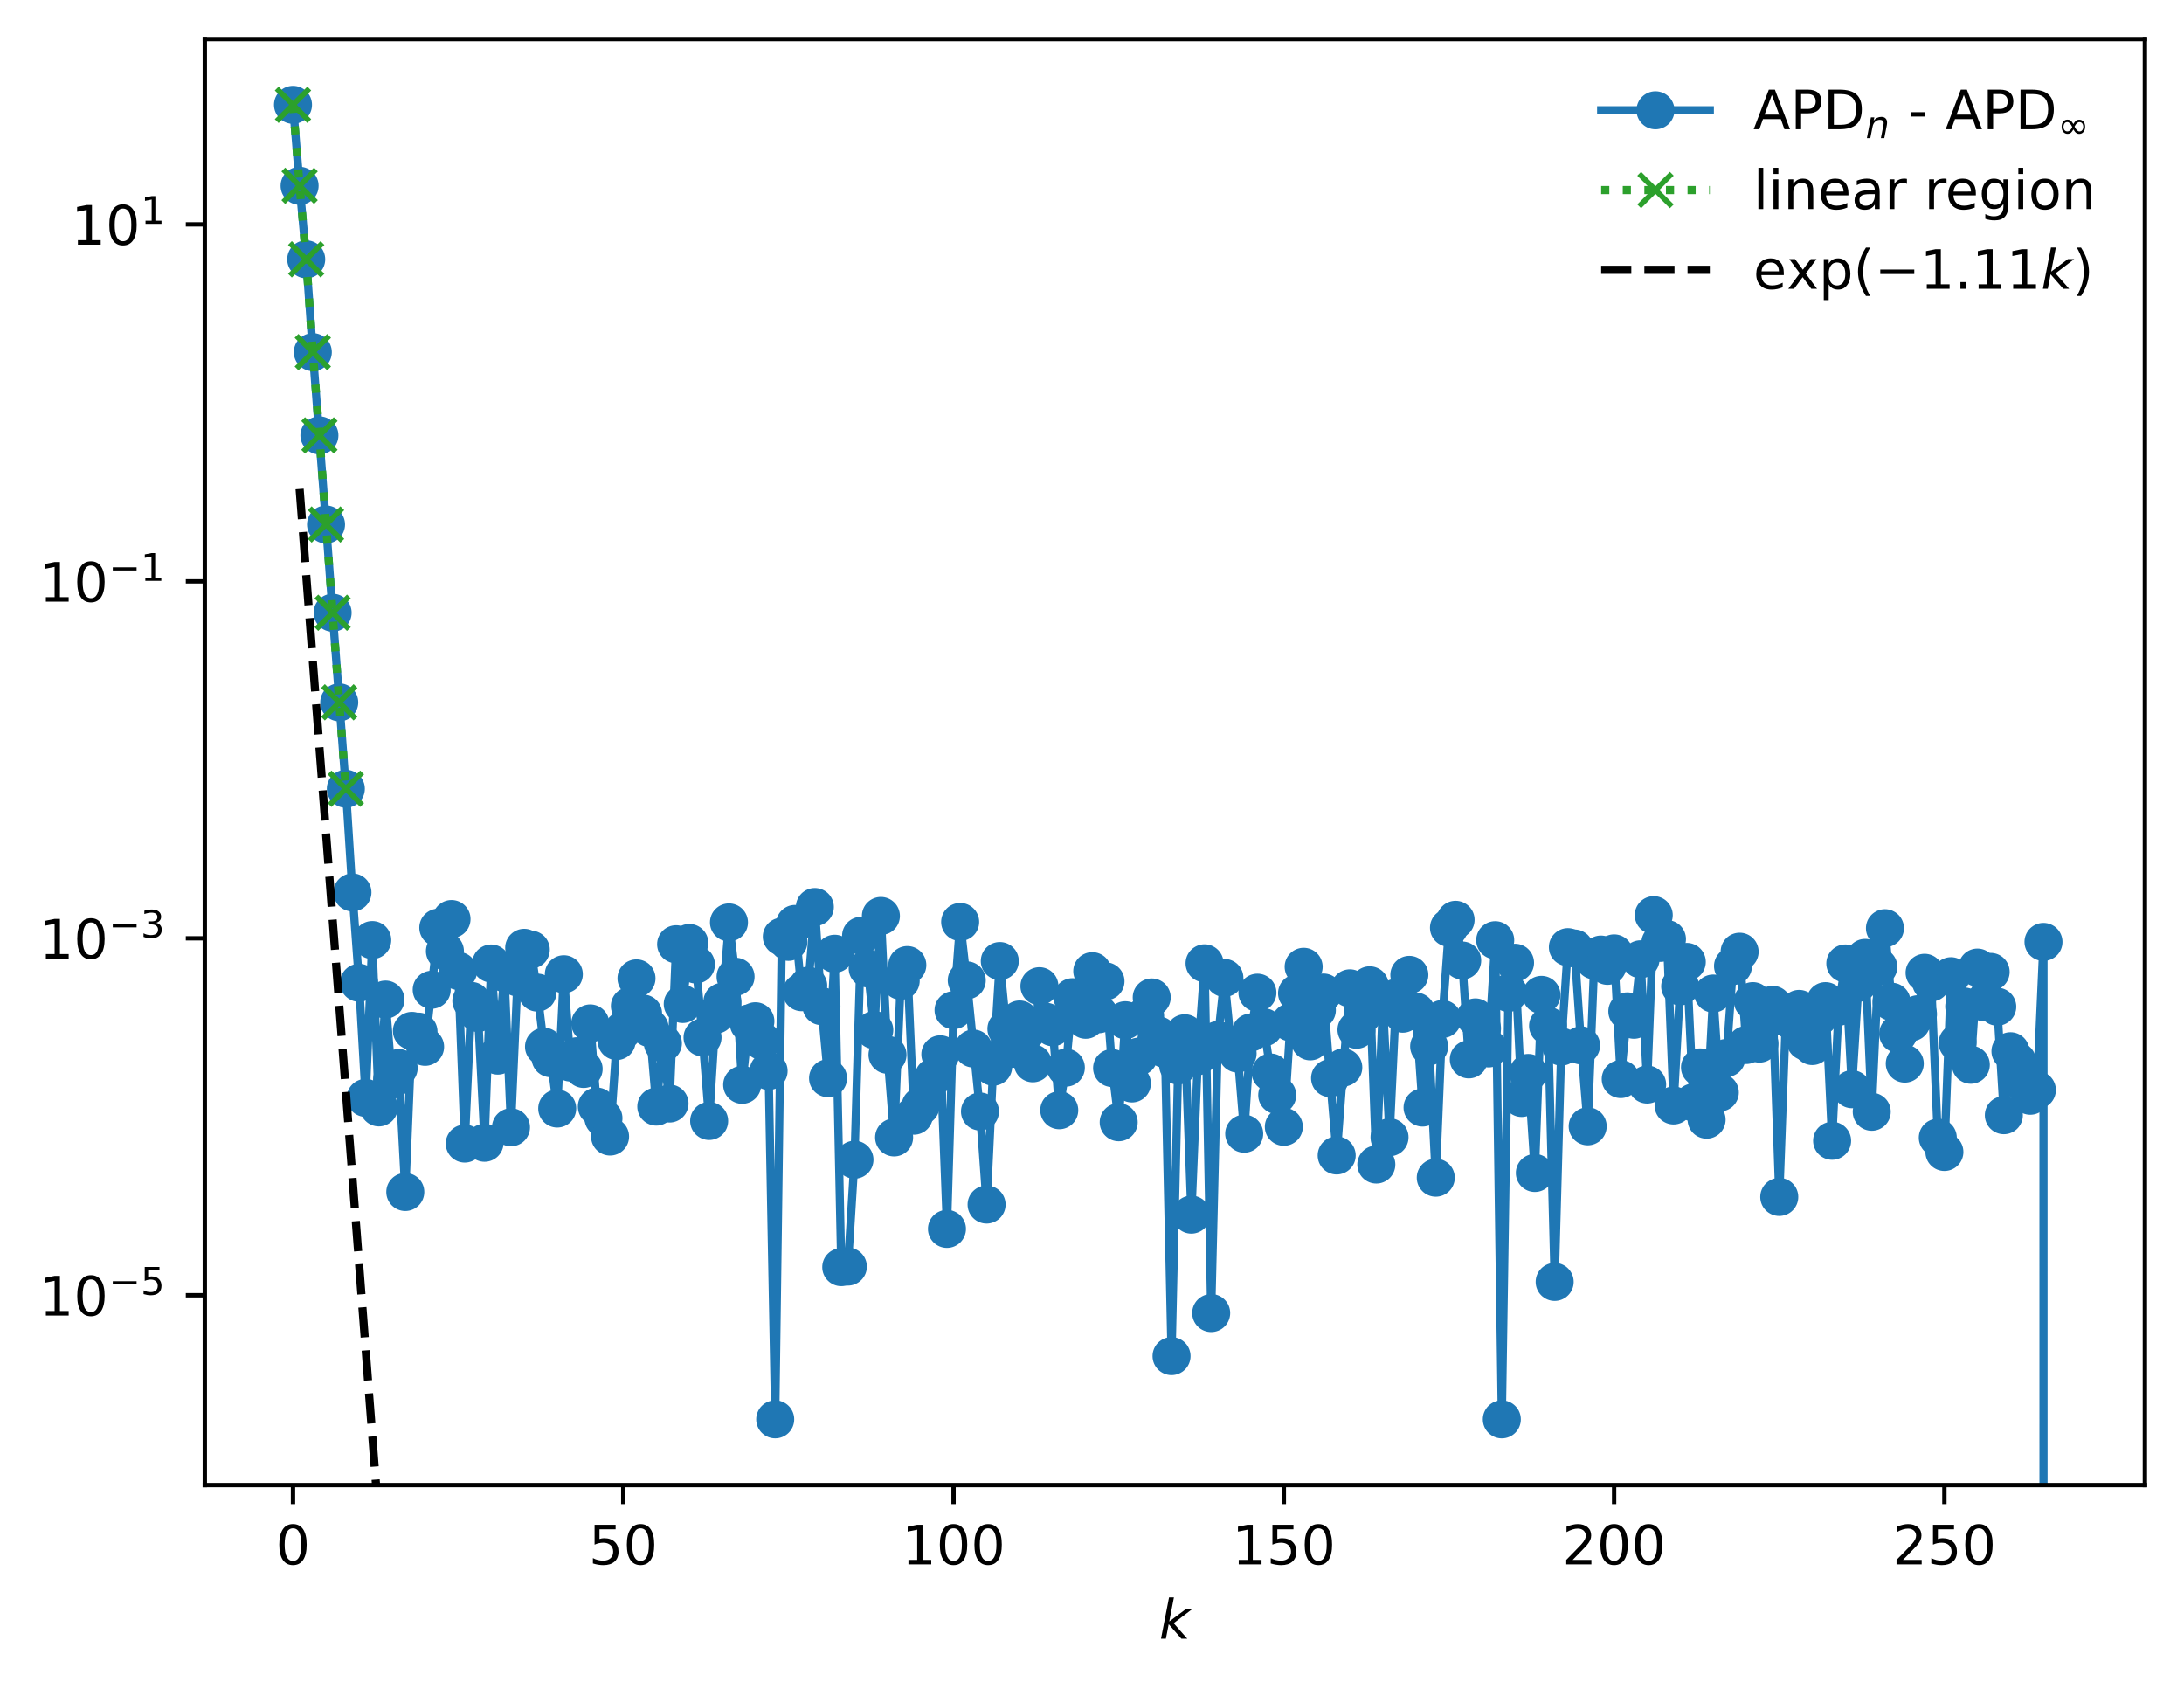 <?xml version="1.0" encoding="utf-8" standalone="no"?>
<!DOCTYPE svg PUBLIC "-//W3C//DTD SVG 1.1//EN"
  "http://www.w3.org/Graphics/SVG/1.1/DTD/svg11.dtd">
<!-- Created with matplotlib (https://matplotlib.org/) -->
<svg height="310.868pt" version="1.1" viewBox="0 0 402.02 310.868" width="402.02pt" xmlns="http://www.w3.org/2000/svg" xmlns:xlink="http://www.w3.org/1999/xlink">
 <defs>
  <style type="text/css">
*{stroke-linecap:butt;stroke-linejoin:round;}
  </style>
 </defs>
 <g id="figure_1">
  <g id="patch_1">
   <path d="M 0 310.868 
L 402.02 310.868 
L 402.02 0 
L 0 0 
z
" style="fill:#ffffff;"/>
  </g>
  <g id="axes_1">
   <g id="patch_2">
    <path d="M 37.7 273.312 
L 394.82 273.312 
L 394.82 7.2 
L 37.7 7.2 
z
" style="fill:#ffffff;"/>
   </g>
   <g id="matplotlib.axis_1">
    <g id="xtick_1">
     <g id="line2d_1">
      <defs>
       <path d="M 0 0 
L 0 3.5 
" id="m94c378a541" style="stroke:#000000;stroke-width:0.8;"/>
      </defs>
      <g>
       <use style="stroke:#000000;stroke-width:0.8;" x="53.933" xlink:href="#m94c378a541" y="273.312"/>
      </g>
     </g>
     <g id="text_1">
      <!-- 0 -->
      <defs>
       <path d="M 31.781 66.406 
Q 24.172 66.406 20.328 58.906 
Q 16.5 51.422 16.5 36.375 
Q 16.5 21.391 20.328 13.891 
Q 24.172 6.391 31.781 6.391 
Q 39.453 6.391 43.281 13.891 
Q 47.125 21.391 47.125 36.375 
Q 47.125 51.422 43.281 58.906 
Q 39.453 66.406 31.781 66.406 
z
M 31.781 74.219 
Q 44.047 74.219 50.516 64.516 
Q 56.984 54.828 56.984 36.375 
Q 56.984 17.969 50.516 8.266 
Q 44.047 -1.422 31.781 -1.422 
Q 19.531 -1.422 13.062 8.266 
Q 6.594 17.969 6.594 36.375 
Q 6.594 54.828 13.062 64.516 
Q 19.531 74.219 31.781 74.219 
z
" id="DejaVuSans-48"/>
      </defs>
      <g transform="translate(50.751 287.91)scale(0.1 -0.1)">
       <use xlink:href="#DejaVuSans-48"/>
      </g>
     </g>
    </g>
    <g id="xtick_2">
     <g id="line2d_2">
      <g>
       <use style="stroke:#000000;stroke-width:0.8;" x="114.729" xlink:href="#m94c378a541" y="273.312"/>
      </g>
     </g>
     <g id="text_2">
      <!-- 50 -->
      <defs>
       <path d="M 10.797 72.906 
L 49.516 72.906 
L 49.516 64.594 
L 19.828 64.594 
L 19.828 46.734 
Q 21.969 47.469 24.109 47.828 
Q 26.266 48.188 28.422 48.188 
Q 40.625 48.188 47.75 41.5 
Q 54.891 34.812 54.891 23.391 
Q 54.891 11.625 47.562 5.094 
Q 40.234 -1.422 26.906 -1.422 
Q 22.312 -1.422 17.547 -0.641 
Q 12.797 0.141 7.719 1.703 
L 7.719 11.625 
Q 12.109 9.234 16.797 8.062 
Q 21.484 6.891 26.703 6.891 
Q 35.156 6.891 40.078 11.328 
Q 45.016 15.766 45.016 23.391 
Q 45.016 31 40.078 35.438 
Q 35.156 39.891 26.703 39.891 
Q 22.75 39.891 18.812 39.016 
Q 14.891 38.141 10.797 36.281 
z
" id="DejaVuSans-53"/>
      </defs>
      <g transform="translate(108.367 287.91)scale(0.1 -0.1)">
       <use xlink:href="#DejaVuSans-53"/>
       <use x="63.623" xlink:href="#DejaVuSans-48"/>
      </g>
     </g>
    </g>
    <g id="xtick_3">
     <g id="line2d_3">
      <g>
       <use style="stroke:#000000;stroke-width:0.8;" x="175.526" xlink:href="#m94c378a541" y="273.312"/>
      </g>
     </g>
     <g id="text_3">
      <!-- 100 -->
      <defs>
       <path d="M 12.406 8.297 
L 28.516 8.297 
L 28.516 63.922 
L 10.984 60.406 
L 10.984 69.391 
L 28.422 72.906 
L 38.281 72.906 
L 38.281 8.297 
L 54.391 8.297 
L 54.391 0 
L 12.406 0 
z
" id="DejaVuSans-49"/>
      </defs>
      <g transform="translate(165.982 287.91)scale(0.1 -0.1)">
       <use xlink:href="#DejaVuSans-49"/>
       <use x="63.623" xlink:href="#DejaVuSans-48"/>
       <use x="127.246" xlink:href="#DejaVuSans-48"/>
      </g>
     </g>
    </g>
    <g id="xtick_4">
     <g id="line2d_4">
      <g>
       <use style="stroke:#000000;stroke-width:0.8;" x="236.323" xlink:href="#m94c378a541" y="273.312"/>
      </g>
     </g>
     <g id="text_4">
      <!-- 150 -->
      <g transform="translate(226.779 287.91)scale(0.1 -0.1)">
       <use xlink:href="#DejaVuSans-49"/>
       <use x="63.623" xlink:href="#DejaVuSans-53"/>
       <use x="127.246" xlink:href="#DejaVuSans-48"/>
      </g>
     </g>
    </g>
    <g id="xtick_5">
     <g id="line2d_5">
      <g>
       <use style="stroke:#000000;stroke-width:0.8;" x="297.12" xlink:href="#m94c378a541" y="273.312"/>
      </g>
     </g>
     <g id="text_5">
      <!-- 200 -->
      <defs>
       <path d="M 19.188 8.297 
L 53.609 8.297 
L 53.609 0 
L 7.328 0 
L 7.328 8.297 
Q 12.938 14.109 22.625 23.891 
Q 32.328 33.688 34.812 36.531 
Q 39.547 41.844 41.422 45.531 
Q 43.312 49.219 43.312 52.781 
Q 43.312 58.594 39.234 62.25 
Q 35.156 65.922 28.609 65.922 
Q 23.969 65.922 18.812 64.312 
Q 13.672 62.703 7.812 59.422 
L 7.812 69.391 
Q 13.766 71.781 18.938 73 
Q 24.125 74.219 28.422 74.219 
Q 39.75 74.219 46.484 68.547 
Q 53.219 62.891 53.219 53.422 
Q 53.219 48.922 51.531 44.891 
Q 49.859 40.875 45.406 35.406 
Q 44.188 33.984 37.641 27.219 
Q 31.109 20.453 19.188 8.297 
z
" id="DejaVuSans-50"/>
      </defs>
      <g transform="translate(287.576 287.91)scale(0.1 -0.1)">
       <use xlink:href="#DejaVuSans-50"/>
       <use x="63.623" xlink:href="#DejaVuSans-48"/>
       <use x="127.246" xlink:href="#DejaVuSans-48"/>
      </g>
     </g>
    </g>
    <g id="xtick_6">
     <g id="line2d_6">
      <g>
       <use style="stroke:#000000;stroke-width:0.8;" x="357.916" xlink:href="#m94c378a541" y="273.312"/>
      </g>
     </g>
     <g id="text_6">
      <!-- 250 -->
      <g transform="translate(348.373 287.91)scale(0.1 -0.1)">
       <use xlink:href="#DejaVuSans-50"/>
       <use x="63.623" xlink:href="#DejaVuSans-53"/>
       <use x="127.246" xlink:href="#DejaVuSans-48"/>
      </g>
     </g>
    </g>
    <g id="text_7">
     <!-- $ k $ -->
     <defs>
      <path d="M 18.312 75.984 
L 27.297 75.984 
L 18.703 31.688 
L 49.516 54.688 
L 61.188 54.688 
L 26.812 28.516 
L 51.906 0 
L 41.016 0 
L 17.672 26.703 
L 12.5 0 
L 3.516 0 
z
" id="DejaVuSans-Oblique-107"/>
     </defs>
     <g transform="translate(213.36 301.589)scale(0.1 -0.1)">
      <use transform="translate(0 0.016)" xlink:href="#DejaVuSans-Oblique-107"/>
     </g>
    </g>
   </g>
   <g id="matplotlib.axis_2">
    <g id="ytick_1">
     <g id="line2d_7">
      <defs>
       <path d="M 0 0 
L -3.5 0 
" id="m958d7eb540" style="stroke:#000000;stroke-width:0.8;"/>
      </defs>
      <g>
       <use style="stroke:#000000;stroke-width:0.8;" x="37.7" xlink:href="#m958d7eb540" y="238.377"/>
      </g>
     </g>
     <g id="text_8">
      <!-- $\mathdefault{10^{-5}}$ -->
      <defs>
       <path d="M 10.594 35.5 
L 73.188 35.5 
L 73.188 27.203 
L 10.594 27.203 
z
" id="DejaVuSans-8722"/>
      </defs>
      <g transform="translate(7.2 242.176)scale(0.1 -0.1)">
       <use transform="translate(0 0.684)" xlink:href="#DejaVuSans-49"/>
       <use transform="translate(63.623 0.684)" xlink:href="#DejaVuSans-48"/>
       <use transform="translate(128.203 38.966)scale(0.7)" xlink:href="#DejaVuSans-8722"/>
       <use transform="translate(186.855 38.966)scale(0.7)" xlink:href="#DejaVuSans-53"/>
      </g>
     </g>
    </g>
    <g id="ytick_2">
     <g id="line2d_8">
      <g>
       <use style="stroke:#000000;stroke-width:0.8;" x="37.7" xlink:href="#m958d7eb540" y="172.685"/>
      </g>
     </g>
     <g id="text_9">
      <!-- $\mathdefault{10^{-3}}$ -->
      <defs>
       <path d="M 40.578 39.312 
Q 47.656 37.797 51.625 33 
Q 55.609 28.219 55.609 21.188 
Q 55.609 10.406 48.188 4.484 
Q 40.766 -1.422 27.094 -1.422 
Q 22.516 -1.422 17.656 -0.516 
Q 12.797 0.391 7.625 2.203 
L 7.625 11.719 
Q 11.719 9.328 16.594 8.109 
Q 21.484 6.891 26.812 6.891 
Q 36.078 6.891 40.938 10.547 
Q 45.797 14.203 45.797 21.188 
Q 45.797 27.641 41.281 31.266 
Q 36.766 34.906 28.719 34.906 
L 20.219 34.906 
L 20.219 43.016 
L 29.109 43.016 
Q 36.375 43.016 40.234 45.922 
Q 44.094 48.828 44.094 54.297 
Q 44.094 59.906 40.109 62.906 
Q 36.141 65.922 28.719 65.922 
Q 24.656 65.922 20.016 65.031 
Q 15.375 64.156 9.812 62.312 
L 9.812 71.094 
Q 15.438 72.656 20.344 73.438 
Q 25.25 74.219 29.594 74.219 
Q 40.828 74.219 47.359 69.109 
Q 53.906 64.016 53.906 55.328 
Q 53.906 49.266 50.438 45.094 
Q 46.969 40.922 40.578 39.312 
z
" id="DejaVuSans-51"/>
      </defs>
      <g transform="translate(7.2 176.484)scale(0.1 -0.1)">
       <use transform="translate(0 0.766)" xlink:href="#DejaVuSans-49"/>
       <use transform="translate(63.623 0.766)" xlink:href="#DejaVuSans-48"/>
       <use transform="translate(128.203 39.047)scale(0.7)" xlink:href="#DejaVuSans-8722"/>
       <use transform="translate(186.855 39.047)scale(0.7)" xlink:href="#DejaVuSans-51"/>
      </g>
     </g>
    </g>
    <g id="ytick_3">
     <g id="line2d_9">
      <g>
       <use style="stroke:#000000;stroke-width:0.8;" x="37.7" xlink:href="#m958d7eb540" y="106.992"/>
      </g>
     </g>
     <g id="text_10">
      <!-- $\mathdefault{10^{-1}}$ -->
      <g transform="translate(7.2 110.791)scale(0.1 -0.1)">
       <use transform="translate(0 0.684)" xlink:href="#DejaVuSans-49"/>
       <use transform="translate(63.623 0.684)" xlink:href="#DejaVuSans-48"/>
       <use transform="translate(128.203 38.966)scale(0.7)" xlink:href="#DejaVuSans-8722"/>
       <use transform="translate(186.855 38.966)scale(0.7)" xlink:href="#DejaVuSans-49"/>
      </g>
     </g>
    </g>
    <g id="ytick_4">
     <g id="line2d_10">
      <g>
       <use style="stroke:#000000;stroke-width:0.8;" x="37.7" xlink:href="#m958d7eb540" y="41.3"/>
      </g>
     </g>
     <g id="text_11">
      <!-- $\mathdefault{10^{1}}$ -->
      <g transform="translate(13.1 45.099)scale(0.1 -0.1)">
       <use transform="translate(0 0.684)" xlink:href="#DejaVuSans-49"/>
       <use transform="translate(63.623 0.684)" xlink:href="#DejaVuSans-48"/>
       <use transform="translate(128.203 38.966)scale(0.7)" xlink:href="#DejaVuSans-49"/>
      </g>
     </g>
    </g>
   </g>
   <g id="line2d_11">
    <path clip-path="url(#p468e827ff6)" d="M 53.933 19.296 
L 55.149 34.197 
L 56.365 47.727 
L 57.581 64.809 
L 60.012 96.527 
L 63.66 145.164 
L 64.876 164.241 
L 66.092 180.871 
L 67.308 202.059 
L 68.524 173.007 
L 69.74 203.802 
L 70.956 183.96 
L 72.172 198.703 
L 73.388 196.558 
L 74.604 219.368 
L 75.82 189.723 
L 77.035 189.86 
L 78.251 192.656 
L 80.683 170.735 
L 81.899 175.048 
L 83.115 169.139 
L 84.331 178.68 
L 85.547 210.461 
L 86.763 184.209 
L 87.979 186.433 
L 89.195 210.311 
L 90.411 177.319 
L 91.627 194.275 
L 92.843 179.07 
L 94.059 207.465 
L 95.275 179.889 
L 96.49 174.436 
L 97.706 174.77 
L 98.922 182.682 
L 100.138 192.632 
L 101.354 194.755 
L 102.57 204.009 
L 103.786 179.3 
L 105.002 195.549 
L 106.218 194.383 
L 107.434 196.73 
L 108.65 188.352 
L 109.866 203.652 
L 111.082 205.798 
L 112.298 209.167 
L 113.514 191.594 
L 114.729 189.574 
L 115.945 185.144 
L 117.161 180.059 
L 118.377 186.536 
L 119.593 189.206 
L 120.809 203.656 
L 122.025 192.016 
L 123.241 203.09 
L 124.457 173.777 
L 125.673 184.772 
L 126.889 173.544 
L 128.105 177.507 
L 129.321 190.929 
L 130.537 206.302 
L 131.753 186.74 
L 132.968 184.376 
L 134.184 169.763 
L 135.4 179.758 
L 136.616 199.65 
L 137.832 188.357 
L 139.048 187.951 
L 140.264 191.578 
L 141.48 197.098 
L 142.696 261.211 
L 143.912 172.383 
L 145.128 173.335 
L 146.344 170.043 
L 147.56 182.604 
L 148.776 181.408 
L 149.992 166.932 
L 151.207 185.165 
L 152.423 198.433 
L 153.639 175.528 
L 154.855 233.205 
L 156.071 233.099 
L 157.287 213.432 
L 158.503 172.228 
L 159.719 178.227 
L 160.935 189.571 
L 162.151 168.572 
L 163.367 194.121 
L 164.583 209.331 
L 165.799 180.504 
L 167.015 177.606 
L 168.231 205.33 
L 170.662 201.627 
L 171.878 198.185 
L 173.094 194.037 
L 174.31 226.164 
L 175.526 185.913 
L 176.742 169.677 
L 177.958 180.425 
L 180.39 204.561 
L 181.606 221.682 
L 182.822 196.318 
L 184.038 176.867 
L 185.254 189.349 
L 186.47 193.017 
L 187.686 187.626 
L 188.901 189.908 
L 190.117 195.69 
L 191.333 181.497 
L 192.549 188.055 
L 193.765 189.054 
L 194.981 204.325 
L 196.197 196.49 
L 197.413 183.528 
L 198.629 186.276 
L 199.845 187.679 
L 201.061 178.731 
L 202.277 186.657 
L 203.493 180.597 
L 204.709 196.563 
L 205.925 206.536 
L 207.14 187.762 
L 208.356 199.398 
L 209.572 194.468 
L 210.788 186.983 
L 212.004 183.573 
L 213.22 190.559 
L 214.436 193.047 
L 215.652 249.577 
L 216.868 196.097 
L 218.084 190.158 
L 219.3 223.536 
L 220.516 194.378 
L 221.732 177.285 
L 222.948 241.651 
L 224.164 191.418 
L 225.38 179.973 
L 226.595 192.298 
L 227.811 193.895 
L 229.027 208.641 
L 230.243 190.02 
L 231.459 182.692 
L 232.675 189.07 
L 233.891 197.383 
L 235.107 201.547 
L 236.323 207.374 
L 237.539 188.147 
L 239.971 177.927 
L 241.187 191.65 
L 242.403 185.898 
L 243.619 182.665 
L 244.834 198.425 
L 246.05 212.646 
L 247.266 196.459 
L 248.482 181.89 
L 249.698 189.513 
L 250.914 186.64 
L 252.13 181.335 
L 253.346 214.318 
L 254.562 184.555 
L 255.778 209.299 
L 256.994 183.631 
L 258.21 186.561 
L 259.426 179.414 
L 260.642 186.171 
L 261.858 203.83 
L 263.073 192.57 
L 264.289 216.74 
L 265.505 187.537 
L 266.721 170.74 
L 267.937 169.281 
L 269.153 176.771 
L 270.369 194.971 
L 271.585 187.241 
L 272.801 189.265 
L 274.017 192.952 
L 275.233 173.035 
L 276.449 261.216 
L 277.665 182.737 
L 278.881 177.186 
L 280.097 202.069 
L 281.313 197.466 
L 282.528 215.873 
L 283.744 183.097 
L 284.96 188.804 
L 286.176 235.918 
L 287.392 192.62 
L 288.608 174.312 
L 289.824 174.561 
L 291.04 192.39 
L 292.256 207.284 
L 293.472 176.752 
L 294.688 175.678 
L 295.904 177.753 
L 297.12 175.461 
L 298.336 198.592 
L 299.552 186.134 
L 300.767 187.675 
L 301.983 176.545 
L 303.199 199.599 
L 304.415 168.423 
L 305.631 173.524 
L 306.847 172.832 
L 308.063 203.447 
L 309.279 181.54 
L 310.495 177.029 
L 311.711 202.895 
L 312.927 196.444 
L 314.143 206.061 
L 315.359 182.852 
L 316.575 201.057 
L 317.791 194.706 
L 319.006 177.789 
L 320.222 175.153 
L 321.438 192.321 
L 322.654 184.245 
L 323.87 192.065 
L 325.086 187.267 
L 326.302 184.931 
L 327.518 220.282 
L 328.734 187.257 
L 329.95 187.949 
L 331.166 185.678 
L 332.382 191.674 
L 333.598 192.514 
L 334.814 187.11 
L 336.03 184.249 
L 337.245 209.948 
L 338.461 185.284 
L 339.677 177.315 
L 340.893 200.459 
L 342.109 180.874 
L 343.325 176.288 
L 344.541 204.609 
L 345.757 177.935 
L 346.973 170.828 
L 348.189 184.355 
L 350.621 195.748 
L 351.837 188.13 
L 353.053 186.658 
L 354.269 179.03 
L 355.485 180.816 
L 356.7 209.376 
L 357.916 212.007 
L 359.132 179.66 
L 360.348 191.924 
L 361.564 185.237 
L 362.78 195.958 
L 363.996 178.07 
L 365.212 184.452 
L 366.428 178.866 
L 367.644 185.274 
L 368.86 205.239 
L 370.076 193.467 
L 371.292 195.272 
L 372.508 199.464 
L 373.724 201.659 
L 374.939 200.603 
L 376.155 173.35 
L 376.161 311.868 
L 376.161 311.868 
" style="fill:none;stroke:#1f77b4;stroke-linecap:square;stroke-width:1.5;"/>
    <defs>
     <path d="M 0 3 
C 0.796 3 1.559 2.684 2.121 2.121 
C 2.684 1.559 3 0.796 3 0 
C 3 -0.796 2.684 -1.559 2.121 -2.121 
C 1.559 -2.684 0.796 -3 0 -3 
C -0.796 -3 -1.559 -2.684 -2.121 -2.121 
C -2.684 -1.559 -3 -0.796 -3 0 
C -3 0.796 -2.684 1.559 -2.121 2.121 
C -1.559 2.684 -0.796 3 0 3 
z
" id="md1406a80f9" style="stroke:#1f77b4;"/>
    </defs>
    <g clip-path="url(#p468e827ff6)">
     <use style="fill:#1f77b4;stroke:#1f77b4;" x="53.933" xlink:href="#md1406a80f9" y="19.296"/>
     <use style="fill:#1f77b4;stroke:#1f77b4;" x="55.149" xlink:href="#md1406a80f9" y="34.197"/>
     <use style="fill:#1f77b4;stroke:#1f77b4;" x="56.365" xlink:href="#md1406a80f9" y="47.727"/>
     <use style="fill:#1f77b4;stroke:#1f77b4;" x="57.581" xlink:href="#md1406a80f9" y="64.809"/>
     <use style="fill:#1f77b4;stroke:#1f77b4;" x="58.796" xlink:href="#md1406a80f9" y="80.125"/>
     <use style="fill:#1f77b4;stroke:#1f77b4;" x="60.012" xlink:href="#md1406a80f9" y="96.527"/>
     <use style="fill:#1f77b4;stroke:#1f77b4;" x="61.228" xlink:href="#md1406a80f9" y="112.766"/>
     <use style="fill:#1f77b4;stroke:#1f77b4;" x="62.444" xlink:href="#md1406a80f9" y="129.257"/>
     <use style="fill:#1f77b4;stroke:#1f77b4;" x="63.66" xlink:href="#md1406a80f9" y="145.164"/>
     <use style="fill:#1f77b4;stroke:#1f77b4;" x="64.876" xlink:href="#md1406a80f9" y="164.241"/>
     <use style="fill:#1f77b4;stroke:#1f77b4;" x="66.092" xlink:href="#md1406a80f9" y="180.871"/>
     <use style="fill:#1f77b4;stroke:#1f77b4;" x="67.308" xlink:href="#md1406a80f9" y="202.059"/>
     <use style="fill:#1f77b4;stroke:#1f77b4;" x="68.524" xlink:href="#md1406a80f9" y="173.007"/>
     <use style="fill:#1f77b4;stroke:#1f77b4;" x="69.74" xlink:href="#md1406a80f9" y="203.802"/>
     <use style="fill:#1f77b4;stroke:#1f77b4;" x="70.956" xlink:href="#md1406a80f9" y="183.96"/>
     <use style="fill:#1f77b4;stroke:#1f77b4;" x="72.172" xlink:href="#md1406a80f9" y="198.703"/>
     <use style="fill:#1f77b4;stroke:#1f77b4;" x="73.388" xlink:href="#md1406a80f9" y="196.558"/>
     <use style="fill:#1f77b4;stroke:#1f77b4;" x="74.604" xlink:href="#md1406a80f9" y="219.368"/>
     <use style="fill:#1f77b4;stroke:#1f77b4;" x="75.82" xlink:href="#md1406a80f9" y="189.723"/>
     <use style="fill:#1f77b4;stroke:#1f77b4;" x="77.035" xlink:href="#md1406a80f9" y="189.86"/>
     <use style="fill:#1f77b4;stroke:#1f77b4;" x="78.251" xlink:href="#md1406a80f9" y="192.656"/>
     <use style="fill:#1f77b4;stroke:#1f77b4;" x="79.467" xlink:href="#md1406a80f9" y="182.152"/>
     <use style="fill:#1f77b4;stroke:#1f77b4;" x="80.683" xlink:href="#md1406a80f9" y="170.735"/>
     <use style="fill:#1f77b4;stroke:#1f77b4;" x="81.899" xlink:href="#md1406a80f9" y="175.048"/>
     <use style="fill:#1f77b4;stroke:#1f77b4;" x="83.115" xlink:href="#md1406a80f9" y="169.139"/>
     <use style="fill:#1f77b4;stroke:#1f77b4;" x="84.331" xlink:href="#md1406a80f9" y="178.68"/>
     <use style="fill:#1f77b4;stroke:#1f77b4;" x="85.547" xlink:href="#md1406a80f9" y="210.461"/>
     <use style="fill:#1f77b4;stroke:#1f77b4;" x="86.763" xlink:href="#md1406a80f9" y="184.209"/>
     <use style="fill:#1f77b4;stroke:#1f77b4;" x="87.979" xlink:href="#md1406a80f9" y="186.433"/>
     <use style="fill:#1f77b4;stroke:#1f77b4;" x="89.195" xlink:href="#md1406a80f9" y="210.311"/>
     <use style="fill:#1f77b4;stroke:#1f77b4;" x="90.411" xlink:href="#md1406a80f9" y="177.319"/>
     <use style="fill:#1f77b4;stroke:#1f77b4;" x="91.627" xlink:href="#md1406a80f9" y="194.275"/>
     <use style="fill:#1f77b4;stroke:#1f77b4;" x="92.843" xlink:href="#md1406a80f9" y="179.07"/>
     <use style="fill:#1f77b4;stroke:#1f77b4;" x="94.059" xlink:href="#md1406a80f9" y="207.465"/>
     <use style="fill:#1f77b4;stroke:#1f77b4;" x="95.275" xlink:href="#md1406a80f9" y="179.889"/>
     <use style="fill:#1f77b4;stroke:#1f77b4;" x="96.49" xlink:href="#md1406a80f9" y="174.436"/>
     <use style="fill:#1f77b4;stroke:#1f77b4;" x="97.706" xlink:href="#md1406a80f9" y="174.77"/>
     <use style="fill:#1f77b4;stroke:#1f77b4;" x="98.922" xlink:href="#md1406a80f9" y="182.682"/>
     <use style="fill:#1f77b4;stroke:#1f77b4;" x="100.138" xlink:href="#md1406a80f9" y="192.632"/>
     <use style="fill:#1f77b4;stroke:#1f77b4;" x="101.354" xlink:href="#md1406a80f9" y="194.755"/>
     <use style="fill:#1f77b4;stroke:#1f77b4;" x="102.57" xlink:href="#md1406a80f9" y="204.009"/>
     <use style="fill:#1f77b4;stroke:#1f77b4;" x="103.786" xlink:href="#md1406a80f9" y="179.3"/>
     <use style="fill:#1f77b4;stroke:#1f77b4;" x="105.002" xlink:href="#md1406a80f9" y="195.549"/>
     <use style="fill:#1f77b4;stroke:#1f77b4;" x="106.218" xlink:href="#md1406a80f9" y="194.383"/>
     <use style="fill:#1f77b4;stroke:#1f77b4;" x="107.434" xlink:href="#md1406a80f9" y="196.73"/>
     <use style="fill:#1f77b4;stroke:#1f77b4;" x="108.65" xlink:href="#md1406a80f9" y="188.352"/>
     <use style="fill:#1f77b4;stroke:#1f77b4;" x="109.866" xlink:href="#md1406a80f9" y="203.652"/>
     <use style="fill:#1f77b4;stroke:#1f77b4;" x="111.082" xlink:href="#md1406a80f9" y="205.798"/>
     <use style="fill:#1f77b4;stroke:#1f77b4;" x="112.298" xlink:href="#md1406a80f9" y="209.167"/>
     <use style="fill:#1f77b4;stroke:#1f77b4;" x="113.514" xlink:href="#md1406a80f9" y="191.594"/>
     <use style="fill:#1f77b4;stroke:#1f77b4;" x="114.729" xlink:href="#md1406a80f9" y="189.574"/>
     <use style="fill:#1f77b4;stroke:#1f77b4;" x="115.945" xlink:href="#md1406a80f9" y="185.144"/>
     <use style="fill:#1f77b4;stroke:#1f77b4;" x="117.161" xlink:href="#md1406a80f9" y="180.059"/>
     <use style="fill:#1f77b4;stroke:#1f77b4;" x="118.377" xlink:href="#md1406a80f9" y="186.536"/>
     <use style="fill:#1f77b4;stroke:#1f77b4;" x="119.593" xlink:href="#md1406a80f9" y="189.206"/>
     <use style="fill:#1f77b4;stroke:#1f77b4;" x="120.809" xlink:href="#md1406a80f9" y="203.656"/>
     <use style="fill:#1f77b4;stroke:#1f77b4;" x="122.025" xlink:href="#md1406a80f9" y="192.016"/>
     <use style="fill:#1f77b4;stroke:#1f77b4;" x="123.241" xlink:href="#md1406a80f9" y="203.09"/>
     <use style="fill:#1f77b4;stroke:#1f77b4;" x="124.457" xlink:href="#md1406a80f9" y="173.777"/>
     <use style="fill:#1f77b4;stroke:#1f77b4;" x="125.673" xlink:href="#md1406a80f9" y="184.772"/>
     <use style="fill:#1f77b4;stroke:#1f77b4;" x="126.889" xlink:href="#md1406a80f9" y="173.544"/>
     <use style="fill:#1f77b4;stroke:#1f77b4;" x="128.105" xlink:href="#md1406a80f9" y="177.507"/>
     <use style="fill:#1f77b4;stroke:#1f77b4;" x="129.321" xlink:href="#md1406a80f9" y="190.929"/>
     <use style="fill:#1f77b4;stroke:#1f77b4;" x="130.537" xlink:href="#md1406a80f9" y="206.302"/>
     <use style="fill:#1f77b4;stroke:#1f77b4;" x="131.753" xlink:href="#md1406a80f9" y="186.74"/>
     <use style="fill:#1f77b4;stroke:#1f77b4;" x="132.968" xlink:href="#md1406a80f9" y="184.376"/>
     <use style="fill:#1f77b4;stroke:#1f77b4;" x="134.184" xlink:href="#md1406a80f9" y="169.763"/>
     <use style="fill:#1f77b4;stroke:#1f77b4;" x="135.4" xlink:href="#md1406a80f9" y="179.758"/>
     <use style="fill:#1f77b4;stroke:#1f77b4;" x="136.616" xlink:href="#md1406a80f9" y="199.65"/>
     <use style="fill:#1f77b4;stroke:#1f77b4;" x="137.832" xlink:href="#md1406a80f9" y="188.357"/>
     <use style="fill:#1f77b4;stroke:#1f77b4;" x="139.048" xlink:href="#md1406a80f9" y="187.951"/>
     <use style="fill:#1f77b4;stroke:#1f77b4;" x="140.264" xlink:href="#md1406a80f9" y="191.578"/>
     <use style="fill:#1f77b4;stroke:#1f77b4;" x="141.48" xlink:href="#md1406a80f9" y="197.098"/>
     <use style="fill:#1f77b4;stroke:#1f77b4;" x="142.696" xlink:href="#md1406a80f9" y="261.211"/>
     <use style="fill:#1f77b4;stroke:#1f77b4;" x="143.912" xlink:href="#md1406a80f9" y="172.383"/>
     <use style="fill:#1f77b4;stroke:#1f77b4;" x="145.128" xlink:href="#md1406a80f9" y="173.335"/>
     <use style="fill:#1f77b4;stroke:#1f77b4;" x="146.344" xlink:href="#md1406a80f9" y="170.043"/>
     <use style="fill:#1f77b4;stroke:#1f77b4;" x="147.56" xlink:href="#md1406a80f9" y="182.604"/>
     <use style="fill:#1f77b4;stroke:#1f77b4;" x="148.776" xlink:href="#md1406a80f9" y="181.408"/>
     <use style="fill:#1f77b4;stroke:#1f77b4;" x="149.992" xlink:href="#md1406a80f9" y="166.932"/>
     <use style="fill:#1f77b4;stroke:#1f77b4;" x="151.207" xlink:href="#md1406a80f9" y="185.165"/>
     <use style="fill:#1f77b4;stroke:#1f77b4;" x="152.423" xlink:href="#md1406a80f9" y="198.433"/>
     <use style="fill:#1f77b4;stroke:#1f77b4;" x="153.639" xlink:href="#md1406a80f9" y="175.528"/>
     <use style="fill:#1f77b4;stroke:#1f77b4;" x="154.855" xlink:href="#md1406a80f9" y="233.205"/>
     <use style="fill:#1f77b4;stroke:#1f77b4;" x="156.071" xlink:href="#md1406a80f9" y="233.099"/>
     <use style="fill:#1f77b4;stroke:#1f77b4;" x="157.287" xlink:href="#md1406a80f9" y="213.432"/>
     <use style="fill:#1f77b4;stroke:#1f77b4;" x="158.503" xlink:href="#md1406a80f9" y="172.228"/>
     <use style="fill:#1f77b4;stroke:#1f77b4;" x="159.719" xlink:href="#md1406a80f9" y="178.227"/>
     <use style="fill:#1f77b4;stroke:#1f77b4;" x="160.935" xlink:href="#md1406a80f9" y="189.571"/>
     <use style="fill:#1f77b4;stroke:#1f77b4;" x="162.151" xlink:href="#md1406a80f9" y="168.572"/>
     <use style="fill:#1f77b4;stroke:#1f77b4;" x="163.367" xlink:href="#md1406a80f9" y="194.121"/>
     <use style="fill:#1f77b4;stroke:#1f77b4;" x="164.583" xlink:href="#md1406a80f9" y="209.331"/>
     <use style="fill:#1f77b4;stroke:#1f77b4;" x="165.799" xlink:href="#md1406a80f9" y="180.504"/>
     <use style="fill:#1f77b4;stroke:#1f77b4;" x="167.015" xlink:href="#md1406a80f9" y="177.606"/>
     <use style="fill:#1f77b4;stroke:#1f77b4;" x="168.231" xlink:href="#md1406a80f9" y="205.33"/>
     <use style="fill:#1f77b4;stroke:#1f77b4;" x="169.447" xlink:href="#md1406a80f9" y="203.569"/>
     <use style="fill:#1f77b4;stroke:#1f77b4;" x="170.662" xlink:href="#md1406a80f9" y="201.627"/>
     <use style="fill:#1f77b4;stroke:#1f77b4;" x="171.878" xlink:href="#md1406a80f9" y="198.185"/>
     <use style="fill:#1f77b4;stroke:#1f77b4;" x="173.094" xlink:href="#md1406a80f9" y="194.037"/>
     <use style="fill:#1f77b4;stroke:#1f77b4;" x="174.31" xlink:href="#md1406a80f9" y="226.164"/>
     <use style="fill:#1f77b4;stroke:#1f77b4;" x="175.526" xlink:href="#md1406a80f9" y="185.913"/>
     <use style="fill:#1f77b4;stroke:#1f77b4;" x="176.742" xlink:href="#md1406a80f9" y="169.677"/>
     <use style="fill:#1f77b4;stroke:#1f77b4;" x="177.958" xlink:href="#md1406a80f9" y="180.425"/>
     <use style="fill:#1f77b4;stroke:#1f77b4;" x="179.174" xlink:href="#md1406a80f9" y="192.974"/>
     <use style="fill:#1f77b4;stroke:#1f77b4;" x="180.39" xlink:href="#md1406a80f9" y="204.561"/>
     <use style="fill:#1f77b4;stroke:#1f77b4;" x="181.606" xlink:href="#md1406a80f9" y="221.682"/>
     <use style="fill:#1f77b4;stroke:#1f77b4;" x="182.822" xlink:href="#md1406a80f9" y="196.318"/>
     <use style="fill:#1f77b4;stroke:#1f77b4;" x="184.038" xlink:href="#md1406a80f9" y="176.867"/>
     <use style="fill:#1f77b4;stroke:#1f77b4;" x="185.254" xlink:href="#md1406a80f9" y="189.349"/>
     <use style="fill:#1f77b4;stroke:#1f77b4;" x="186.47" xlink:href="#md1406a80f9" y="193.017"/>
     <use style="fill:#1f77b4;stroke:#1f77b4;" x="187.686" xlink:href="#md1406a80f9" y="187.626"/>
     <use style="fill:#1f77b4;stroke:#1f77b4;" x="188.901" xlink:href="#md1406a80f9" y="189.908"/>
     <use style="fill:#1f77b4;stroke:#1f77b4;" x="190.117" xlink:href="#md1406a80f9" y="195.69"/>
     <use style="fill:#1f77b4;stroke:#1f77b4;" x="191.333" xlink:href="#md1406a80f9" y="181.497"/>
     <use style="fill:#1f77b4;stroke:#1f77b4;" x="192.549" xlink:href="#md1406a80f9" y="188.055"/>
     <use style="fill:#1f77b4;stroke:#1f77b4;" x="193.765" xlink:href="#md1406a80f9" y="189.054"/>
     <use style="fill:#1f77b4;stroke:#1f77b4;" x="194.981" xlink:href="#md1406a80f9" y="204.325"/>
     <use style="fill:#1f77b4;stroke:#1f77b4;" x="196.197" xlink:href="#md1406a80f9" y="196.49"/>
     <use style="fill:#1f77b4;stroke:#1f77b4;" x="197.413" xlink:href="#md1406a80f9" y="183.528"/>
     <use style="fill:#1f77b4;stroke:#1f77b4;" x="198.629" xlink:href="#md1406a80f9" y="186.276"/>
     <use style="fill:#1f77b4;stroke:#1f77b4;" x="199.845" xlink:href="#md1406a80f9" y="187.679"/>
     <use style="fill:#1f77b4;stroke:#1f77b4;" x="201.061" xlink:href="#md1406a80f9" y="178.731"/>
     <use style="fill:#1f77b4;stroke:#1f77b4;" x="202.277" xlink:href="#md1406a80f9" y="186.657"/>
     <use style="fill:#1f77b4;stroke:#1f77b4;" x="203.493" xlink:href="#md1406a80f9" y="180.597"/>
     <use style="fill:#1f77b4;stroke:#1f77b4;" x="204.709" xlink:href="#md1406a80f9" y="196.563"/>
     <use style="fill:#1f77b4;stroke:#1f77b4;" x="205.925" xlink:href="#md1406a80f9" y="206.536"/>
     <use style="fill:#1f77b4;stroke:#1f77b4;" x="207.14" xlink:href="#md1406a80f9" y="187.762"/>
     <use style="fill:#1f77b4;stroke:#1f77b4;" x="208.356" xlink:href="#md1406a80f9" y="199.398"/>
     <use style="fill:#1f77b4;stroke:#1f77b4;" x="209.572" xlink:href="#md1406a80f9" y="194.468"/>
     <use style="fill:#1f77b4;stroke:#1f77b4;" x="210.788" xlink:href="#md1406a80f9" y="186.983"/>
     <use style="fill:#1f77b4;stroke:#1f77b4;" x="212.004" xlink:href="#md1406a80f9" y="183.573"/>
     <use style="fill:#1f77b4;stroke:#1f77b4;" x="213.22" xlink:href="#md1406a80f9" y="190.559"/>
     <use style="fill:#1f77b4;stroke:#1f77b4;" x="214.436" xlink:href="#md1406a80f9" y="193.047"/>
     <use style="fill:#1f77b4;stroke:#1f77b4;" x="215.652" xlink:href="#md1406a80f9" y="249.577"/>
     <use style="fill:#1f77b4;stroke:#1f77b4;" x="216.868" xlink:href="#md1406a80f9" y="196.097"/>
     <use style="fill:#1f77b4;stroke:#1f77b4;" x="218.084" xlink:href="#md1406a80f9" y="190.158"/>
     <use style="fill:#1f77b4;stroke:#1f77b4;" x="219.3" xlink:href="#md1406a80f9" y="223.536"/>
     <use style="fill:#1f77b4;stroke:#1f77b4;" x="220.516" xlink:href="#md1406a80f9" y="194.378"/>
     <use style="fill:#1f77b4;stroke:#1f77b4;" x="221.732" xlink:href="#md1406a80f9" y="177.285"/>
     <use style="fill:#1f77b4;stroke:#1f77b4;" x="222.948" xlink:href="#md1406a80f9" y="241.651"/>
     <use style="fill:#1f77b4;stroke:#1f77b4;" x="224.164" xlink:href="#md1406a80f9" y="191.418"/>
     <use style="fill:#1f77b4;stroke:#1f77b4;" x="225.38" xlink:href="#md1406a80f9" y="179.973"/>
     <use style="fill:#1f77b4;stroke:#1f77b4;" x="226.595" xlink:href="#md1406a80f9" y="192.298"/>
     <use style="fill:#1f77b4;stroke:#1f77b4;" x="227.811" xlink:href="#md1406a80f9" y="193.895"/>
     <use style="fill:#1f77b4;stroke:#1f77b4;" x="229.027" xlink:href="#md1406a80f9" y="208.641"/>
     <use style="fill:#1f77b4;stroke:#1f77b4;" x="230.243" xlink:href="#md1406a80f9" y="190.02"/>
     <use style="fill:#1f77b4;stroke:#1f77b4;" x="231.459" xlink:href="#md1406a80f9" y="182.692"/>
     <use style="fill:#1f77b4;stroke:#1f77b4;" x="232.675" xlink:href="#md1406a80f9" y="189.07"/>
     <use style="fill:#1f77b4;stroke:#1f77b4;" x="233.891" xlink:href="#md1406a80f9" y="197.383"/>
     <use style="fill:#1f77b4;stroke:#1f77b4;" x="235.107" xlink:href="#md1406a80f9" y="201.547"/>
     <use style="fill:#1f77b4;stroke:#1f77b4;" x="236.323" xlink:href="#md1406a80f9" y="207.374"/>
     <use style="fill:#1f77b4;stroke:#1f77b4;" x="237.539" xlink:href="#md1406a80f9" y="188.147"/>
     <use style="fill:#1f77b4;stroke:#1f77b4;" x="238.755" xlink:href="#md1406a80f9" y="182.802"/>
     <use style="fill:#1f77b4;stroke:#1f77b4;" x="239.971" xlink:href="#md1406a80f9" y="177.927"/>
     <use style="fill:#1f77b4;stroke:#1f77b4;" x="241.187" xlink:href="#md1406a80f9" y="191.65"/>
     <use style="fill:#1f77b4;stroke:#1f77b4;" x="242.403" xlink:href="#md1406a80f9" y="185.898"/>
     <use style="fill:#1f77b4;stroke:#1f77b4;" x="243.619" xlink:href="#md1406a80f9" y="182.665"/>
     <use style="fill:#1f77b4;stroke:#1f77b4;" x="244.834" xlink:href="#md1406a80f9" y="198.425"/>
     <use style="fill:#1f77b4;stroke:#1f77b4;" x="246.05" xlink:href="#md1406a80f9" y="212.646"/>
     <use style="fill:#1f77b4;stroke:#1f77b4;" x="247.266" xlink:href="#md1406a80f9" y="196.459"/>
     <use style="fill:#1f77b4;stroke:#1f77b4;" x="248.482" xlink:href="#md1406a80f9" y="181.89"/>
     <use style="fill:#1f77b4;stroke:#1f77b4;" x="249.698" xlink:href="#md1406a80f9" y="189.513"/>
     <use style="fill:#1f77b4;stroke:#1f77b4;" x="250.914" xlink:href="#md1406a80f9" y="186.64"/>
     <use style="fill:#1f77b4;stroke:#1f77b4;" x="252.13" xlink:href="#md1406a80f9" y="181.335"/>
     <use style="fill:#1f77b4;stroke:#1f77b4;" x="253.346" xlink:href="#md1406a80f9" y="214.318"/>
     <use style="fill:#1f77b4;stroke:#1f77b4;" x="254.562" xlink:href="#md1406a80f9" y="184.555"/>
     <use style="fill:#1f77b4;stroke:#1f77b4;" x="255.778" xlink:href="#md1406a80f9" y="209.299"/>
     <use style="fill:#1f77b4;stroke:#1f77b4;" x="256.994" xlink:href="#md1406a80f9" y="183.631"/>
     <use style="fill:#1f77b4;stroke:#1f77b4;" x="258.21" xlink:href="#md1406a80f9" y="186.561"/>
     <use style="fill:#1f77b4;stroke:#1f77b4;" x="259.426" xlink:href="#md1406a80f9" y="179.414"/>
     <use style="fill:#1f77b4;stroke:#1f77b4;" x="260.642" xlink:href="#md1406a80f9" y="186.171"/>
     <use style="fill:#1f77b4;stroke:#1f77b4;" x="261.858" xlink:href="#md1406a80f9" y="203.83"/>
     <use style="fill:#1f77b4;stroke:#1f77b4;" x="263.073" xlink:href="#md1406a80f9" y="192.57"/>
     <use style="fill:#1f77b4;stroke:#1f77b4;" x="264.289" xlink:href="#md1406a80f9" y="216.74"/>
     <use style="fill:#1f77b4;stroke:#1f77b4;" x="265.505" xlink:href="#md1406a80f9" y="187.537"/>
     <use style="fill:#1f77b4;stroke:#1f77b4;" x="266.721" xlink:href="#md1406a80f9" y="170.74"/>
     <use style="fill:#1f77b4;stroke:#1f77b4;" x="267.937" xlink:href="#md1406a80f9" y="169.281"/>
     <use style="fill:#1f77b4;stroke:#1f77b4;" x="269.153" xlink:href="#md1406a80f9" y="176.771"/>
     <use style="fill:#1f77b4;stroke:#1f77b4;" x="270.369" xlink:href="#md1406a80f9" y="194.971"/>
     <use style="fill:#1f77b4;stroke:#1f77b4;" x="271.585" xlink:href="#md1406a80f9" y="187.241"/>
     <use style="fill:#1f77b4;stroke:#1f77b4;" x="272.801" xlink:href="#md1406a80f9" y="189.265"/>
     <use style="fill:#1f77b4;stroke:#1f77b4;" x="274.017" xlink:href="#md1406a80f9" y="192.952"/>
     <use style="fill:#1f77b4;stroke:#1f77b4;" x="275.233" xlink:href="#md1406a80f9" y="173.035"/>
     <use style="fill:#1f77b4;stroke:#1f77b4;" x="276.449" xlink:href="#md1406a80f9" y="261.216"/>
     <use style="fill:#1f77b4;stroke:#1f77b4;" x="277.665" xlink:href="#md1406a80f9" y="182.737"/>
     <use style="fill:#1f77b4;stroke:#1f77b4;" x="278.881" xlink:href="#md1406a80f9" y="177.186"/>
     <use style="fill:#1f77b4;stroke:#1f77b4;" x="280.097" xlink:href="#md1406a80f9" y="202.069"/>
     <use style="fill:#1f77b4;stroke:#1f77b4;" x="281.313" xlink:href="#md1406a80f9" y="197.466"/>
     <use style="fill:#1f77b4;stroke:#1f77b4;" x="282.528" xlink:href="#md1406a80f9" y="215.873"/>
     <use style="fill:#1f77b4;stroke:#1f77b4;" x="283.744" xlink:href="#md1406a80f9" y="183.097"/>
     <use style="fill:#1f77b4;stroke:#1f77b4;" x="284.96" xlink:href="#md1406a80f9" y="188.804"/>
     <use style="fill:#1f77b4;stroke:#1f77b4;" x="286.176" xlink:href="#md1406a80f9" y="235.918"/>
     <use style="fill:#1f77b4;stroke:#1f77b4;" x="287.392" xlink:href="#md1406a80f9" y="192.62"/>
     <use style="fill:#1f77b4;stroke:#1f77b4;" x="288.608" xlink:href="#md1406a80f9" y="174.312"/>
     <use style="fill:#1f77b4;stroke:#1f77b4;" x="289.824" xlink:href="#md1406a80f9" y="174.561"/>
     <use style="fill:#1f77b4;stroke:#1f77b4;" x="291.04" xlink:href="#md1406a80f9" y="192.39"/>
     <use style="fill:#1f77b4;stroke:#1f77b4;" x="292.256" xlink:href="#md1406a80f9" y="207.284"/>
     <use style="fill:#1f77b4;stroke:#1f77b4;" x="293.472" xlink:href="#md1406a80f9" y="176.752"/>
     <use style="fill:#1f77b4;stroke:#1f77b4;" x="294.688" xlink:href="#md1406a80f9" y="175.678"/>
     <use style="fill:#1f77b4;stroke:#1f77b4;" x="295.904" xlink:href="#md1406a80f9" y="177.753"/>
     <use style="fill:#1f77b4;stroke:#1f77b4;" x="297.12" xlink:href="#md1406a80f9" y="175.461"/>
     <use style="fill:#1f77b4;stroke:#1f77b4;" x="298.336" xlink:href="#md1406a80f9" y="198.592"/>
     <use style="fill:#1f77b4;stroke:#1f77b4;" x="299.552" xlink:href="#md1406a80f9" y="186.134"/>
     <use style="fill:#1f77b4;stroke:#1f77b4;" x="300.767" xlink:href="#md1406a80f9" y="187.675"/>
     <use style="fill:#1f77b4;stroke:#1f77b4;" x="301.983" xlink:href="#md1406a80f9" y="176.545"/>
     <use style="fill:#1f77b4;stroke:#1f77b4;" x="303.199" xlink:href="#md1406a80f9" y="199.599"/>
     <use style="fill:#1f77b4;stroke:#1f77b4;" x="304.415" xlink:href="#md1406a80f9" y="168.423"/>
     <use style="fill:#1f77b4;stroke:#1f77b4;" x="305.631" xlink:href="#md1406a80f9" y="173.524"/>
     <use style="fill:#1f77b4;stroke:#1f77b4;" x="306.847" xlink:href="#md1406a80f9" y="172.832"/>
     <use style="fill:#1f77b4;stroke:#1f77b4;" x="308.063" xlink:href="#md1406a80f9" y="203.447"/>
     <use style="fill:#1f77b4;stroke:#1f77b4;" x="309.279" xlink:href="#md1406a80f9" y="181.54"/>
     <use style="fill:#1f77b4;stroke:#1f77b4;" x="310.495" xlink:href="#md1406a80f9" y="177.029"/>
     <use style="fill:#1f77b4;stroke:#1f77b4;" x="311.711" xlink:href="#md1406a80f9" y="202.895"/>
     <use style="fill:#1f77b4;stroke:#1f77b4;" x="312.927" xlink:href="#md1406a80f9" y="196.444"/>
     <use style="fill:#1f77b4;stroke:#1f77b4;" x="314.143" xlink:href="#md1406a80f9" y="206.061"/>
     <use style="fill:#1f77b4;stroke:#1f77b4;" x="315.359" xlink:href="#md1406a80f9" y="182.852"/>
     <use style="fill:#1f77b4;stroke:#1f77b4;" x="316.575" xlink:href="#md1406a80f9" y="201.057"/>
     <use style="fill:#1f77b4;stroke:#1f77b4;" x="317.791" xlink:href="#md1406a80f9" y="194.706"/>
     <use style="fill:#1f77b4;stroke:#1f77b4;" x="319.006" xlink:href="#md1406a80f9" y="177.789"/>
     <use style="fill:#1f77b4;stroke:#1f77b4;" x="320.222" xlink:href="#md1406a80f9" y="175.153"/>
     <use style="fill:#1f77b4;stroke:#1f77b4;" x="321.438" xlink:href="#md1406a80f9" y="192.321"/>
     <use style="fill:#1f77b4;stroke:#1f77b4;" x="322.654" xlink:href="#md1406a80f9" y="184.245"/>
     <use style="fill:#1f77b4;stroke:#1f77b4;" x="323.87" xlink:href="#md1406a80f9" y="192.065"/>
     <use style="fill:#1f77b4;stroke:#1f77b4;" x="325.086" xlink:href="#md1406a80f9" y="187.267"/>
     <use style="fill:#1f77b4;stroke:#1f77b4;" x="326.302" xlink:href="#md1406a80f9" y="184.931"/>
     <use style="fill:#1f77b4;stroke:#1f77b4;" x="327.518" xlink:href="#md1406a80f9" y="220.282"/>
     <use style="fill:#1f77b4;stroke:#1f77b4;" x="328.734" xlink:href="#md1406a80f9" y="187.257"/>
     <use style="fill:#1f77b4;stroke:#1f77b4;" x="329.95" xlink:href="#md1406a80f9" y="187.949"/>
     <use style="fill:#1f77b4;stroke:#1f77b4;" x="331.166" xlink:href="#md1406a80f9" y="185.678"/>
     <use style="fill:#1f77b4;stroke:#1f77b4;" x="332.382" xlink:href="#md1406a80f9" y="191.674"/>
     <use style="fill:#1f77b4;stroke:#1f77b4;" x="333.598" xlink:href="#md1406a80f9" y="192.514"/>
     <use style="fill:#1f77b4;stroke:#1f77b4;" x="334.814" xlink:href="#md1406a80f9" y="187.11"/>
     <use style="fill:#1f77b4;stroke:#1f77b4;" x="336.03" xlink:href="#md1406a80f9" y="184.249"/>
     <use style="fill:#1f77b4;stroke:#1f77b4;" x="337.245" xlink:href="#md1406a80f9" y="209.948"/>
     <use style="fill:#1f77b4;stroke:#1f77b4;" x="338.461" xlink:href="#md1406a80f9" y="185.284"/>
     <use style="fill:#1f77b4;stroke:#1f77b4;" x="339.677" xlink:href="#md1406a80f9" y="177.315"/>
     <use style="fill:#1f77b4;stroke:#1f77b4;" x="340.893" xlink:href="#md1406a80f9" y="200.459"/>
     <use style="fill:#1f77b4;stroke:#1f77b4;" x="342.109" xlink:href="#md1406a80f9" y="180.874"/>
     <use style="fill:#1f77b4;stroke:#1f77b4;" x="343.325" xlink:href="#md1406a80f9" y="176.288"/>
     <use style="fill:#1f77b4;stroke:#1f77b4;" x="344.541" xlink:href="#md1406a80f9" y="204.609"/>
     <use style="fill:#1f77b4;stroke:#1f77b4;" x="345.757" xlink:href="#md1406a80f9" y="177.935"/>
     <use style="fill:#1f77b4;stroke:#1f77b4;" x="346.973" xlink:href="#md1406a80f9" y="170.828"/>
     <use style="fill:#1f77b4;stroke:#1f77b4;" x="348.189" xlink:href="#md1406a80f9" y="184.355"/>
     <use style="fill:#1f77b4;stroke:#1f77b4;" x="349.405" xlink:href="#md1406a80f9" y="190.267"/>
     <use style="fill:#1f77b4;stroke:#1f77b4;" x="350.621" xlink:href="#md1406a80f9" y="195.748"/>
     <use style="fill:#1f77b4;stroke:#1f77b4;" x="351.837" xlink:href="#md1406a80f9" y="188.13"/>
     <use style="fill:#1f77b4;stroke:#1f77b4;" x="353.053" xlink:href="#md1406a80f9" y="186.658"/>
     <use style="fill:#1f77b4;stroke:#1f77b4;" x="354.269" xlink:href="#md1406a80f9" y="179.03"/>
     <use style="fill:#1f77b4;stroke:#1f77b4;" x="355.485" xlink:href="#md1406a80f9" y="180.816"/>
     <use style="fill:#1f77b4;stroke:#1f77b4;" x="356.7" xlink:href="#md1406a80f9" y="209.376"/>
     <use style="fill:#1f77b4;stroke:#1f77b4;" x="357.916" xlink:href="#md1406a80f9" y="212.007"/>
     <use style="fill:#1f77b4;stroke:#1f77b4;" x="359.132" xlink:href="#md1406a80f9" y="179.66"/>
     <use style="fill:#1f77b4;stroke:#1f77b4;" x="360.348" xlink:href="#md1406a80f9" y="191.924"/>
     <use style="fill:#1f77b4;stroke:#1f77b4;" x="361.564" xlink:href="#md1406a80f9" y="185.237"/>
     <use style="fill:#1f77b4;stroke:#1f77b4;" x="362.78" xlink:href="#md1406a80f9" y="195.958"/>
     <use style="fill:#1f77b4;stroke:#1f77b4;" x="363.996" xlink:href="#md1406a80f9" y="178.07"/>
     <use style="fill:#1f77b4;stroke:#1f77b4;" x="365.212" xlink:href="#md1406a80f9" y="184.452"/>
     <use style="fill:#1f77b4;stroke:#1f77b4;" x="366.428" xlink:href="#md1406a80f9" y="178.866"/>
     <use style="fill:#1f77b4;stroke:#1f77b4;" x="367.644" xlink:href="#md1406a80f9" y="185.274"/>
     <use style="fill:#1f77b4;stroke:#1f77b4;" x="368.86" xlink:href="#md1406a80f9" y="205.239"/>
     <use style="fill:#1f77b4;stroke:#1f77b4;" x="370.076" xlink:href="#md1406a80f9" y="193.467"/>
     <use style="fill:#1f77b4;stroke:#1f77b4;" x="371.292" xlink:href="#md1406a80f9" y="195.272"/>
     <use style="fill:#1f77b4;stroke:#1f77b4;" x="372.508" xlink:href="#md1406a80f9" y="199.464"/>
     <use style="fill:#1f77b4;stroke:#1f77b4;" x="373.724" xlink:href="#md1406a80f9" y="201.659"/>
     <use style="fill:#1f77b4;stroke:#1f77b4;" x="374.939" xlink:href="#md1406a80f9" y="200.603"/>
     <use style="fill:#1f77b4;stroke:#1f77b4;" x="376.155" xlink:href="#md1406a80f9" y="173.35"/>
     <use style="fill:#1f77b4;stroke:#1f77b4;" x="376.98" xlink:href="#md1406a80f9" y="22383.514"/>
    </g>
   </g>
   <g id="line2d_12">
    <path clip-path="url(#p468e827ff6)" d="M 53.933 19.296 
L 55.149 34.197 
L 56.365 47.727 
L 57.581 64.809 
L 58.796 80.125 
L 60.012 96.527 
L 61.228 112.766 
L 62.444 129.257 
L 63.66 145.164 
" style="fill:none;stroke:#2ca02c;stroke-dasharray:1.5,2.475;stroke-dashoffset:0;stroke-width:1.5;"/>
    <defs>
     <path d="M -3 3 
L 3 -3 
M -3 -3 
L 3 3 
" id="m947aaba3ee" style="stroke:#2ca02c;"/>
    </defs>
    <g clip-path="url(#p468e827ff6)">
     <use style="fill:#2ca02c;stroke:#2ca02c;" x="53.933" xlink:href="#m947aaba3ee" y="19.296"/>
     <use style="fill:#2ca02c;stroke:#2ca02c;" x="55.149" xlink:href="#m947aaba3ee" y="34.197"/>
     <use style="fill:#2ca02c;stroke:#2ca02c;" x="56.365" xlink:href="#m947aaba3ee" y="47.727"/>
     <use style="fill:#2ca02c;stroke:#2ca02c;" x="57.581" xlink:href="#m947aaba3ee" y="64.809"/>
     <use style="fill:#2ca02c;stroke:#2ca02c;" x="58.796" xlink:href="#m947aaba3ee" y="80.125"/>
     <use style="fill:#2ca02c;stroke:#2ca02c;" x="60.012" xlink:href="#m947aaba3ee" y="96.527"/>
     <use style="fill:#2ca02c;stroke:#2ca02c;" x="61.228" xlink:href="#m947aaba3ee" y="112.766"/>
     <use style="fill:#2ca02c;stroke:#2ca02c;" x="62.444" xlink:href="#m947aaba3ee" y="129.257"/>
     <use style="fill:#2ca02c;stroke:#2ca02c;" x="63.66" xlink:href="#m947aaba3ee" y="145.164"/>
    </g>
   </g>
   <g id="line2d_13">
    <path clip-path="url(#p468e827ff6)" d="M 55.149 89.987 
L 72.18 311.868 
L 72.18 311.868 
" style="fill:none;stroke:#000000;stroke-dasharray:5.55,2.4;stroke-dashoffset:0;stroke-width:1.5;"/>
   </g>
   <g id="patch_3">
    <path d="M 37.7 273.312 
L 37.7 7.2 
" style="fill:none;stroke:#000000;stroke-linecap:square;stroke-linejoin:miter;stroke-width:0.8;"/>
   </g>
   <g id="patch_4">
    <path d="M 394.82 273.312 
L 394.82 7.2 
" style="fill:none;stroke:#000000;stroke-linecap:square;stroke-linejoin:miter;stroke-width:0.8;"/>
   </g>
   <g id="patch_5">
    <path d="M 37.7 273.312 
L 394.82 273.312 
" style="fill:none;stroke:#000000;stroke-linecap:square;stroke-linejoin:miter;stroke-width:0.8;"/>
   </g>
   <g id="patch_6">
    <path d="M 37.7 7.2 
L 394.82 7.2 
" style="fill:none;stroke:#000000;stroke-linecap:square;stroke-linejoin:miter;stroke-width:0.8;"/>
   </g>
   <g id="legend_1">
    <g id="patch_7">
     <path d="M 292.734 59.256 
L 387.82 59.256 
Q 389.82 59.256 389.82 57.256 
L 389.82 14.2 
Q 389.82 12.2 387.82 12.2 
L 292.734 12.2 
Q 290.734 12.2 290.734 14.2 
L 290.734 57.256 
Q 290.734 59.256 292.734 59.256 
z
" style="fill:#ffffff;opacity:0.8;"/>
    </g>
    <g id="line2d_14">
     <path d="M 294.734 20.298 
L 314.734 20.298 
" style="fill:none;stroke:#1f77b4;stroke-linecap:square;stroke-width:1.5;"/>
    </g>
    <g id="line2d_15">
     <g>
      <use style="fill:#1f77b4;stroke:#1f77b4;" x="304.734" xlink:href="#md1406a80f9" y="20.298"/>
     </g>
    </g>
    <g id="text_12">
     <!-- APD$_n$ - APD$_\infty$ -->
     <defs>
      <path d="M 34.188 63.188 
L 20.797 26.906 
L 47.609 26.906 
z
M 28.609 72.906 
L 39.797 72.906 
L 67.578 0 
L 57.328 0 
L 50.688 18.703 
L 17.828 18.703 
L 11.188 0 
L 0.781 0 
z
" id="DejaVuSans-65"/>
      <path d="M 19.672 64.797 
L 19.672 37.406 
L 32.078 37.406 
Q 38.969 37.406 42.719 40.969 
Q 46.484 44.531 46.484 51.125 
Q 46.484 57.672 42.719 61.234 
Q 38.969 64.797 32.078 64.797 
z
M 9.812 72.906 
L 32.078 72.906 
Q 44.344 72.906 50.609 67.359 
Q 56.891 61.812 56.891 51.125 
Q 56.891 40.328 50.609 34.812 
Q 44.344 29.297 32.078 29.297 
L 19.672 29.297 
L 19.672 0 
L 9.812 0 
z
" id="DejaVuSans-80"/>
      <path d="M 19.672 64.797 
L 19.672 8.109 
L 31.594 8.109 
Q 46.688 8.109 53.688 14.938 
Q 60.688 21.781 60.688 36.531 
Q 60.688 51.172 53.688 57.984 
Q 46.688 64.797 31.594 64.797 
z
M 9.812 72.906 
L 30.078 72.906 
Q 51.266 72.906 61.172 64.094 
Q 71.094 55.281 71.094 36.531 
Q 71.094 17.672 61.125 8.828 
Q 51.172 0 30.078 0 
L 9.812 0 
z
" id="DejaVuSans-68"/>
      <path d="M 55.719 33.016 
L 49.312 0 
L 40.281 0 
L 46.688 32.672 
Q 47.125 34.969 47.359 36.719 
Q 47.609 38.484 47.609 39.5 
Q 47.609 43.609 45.016 45.891 
Q 42.438 48.188 37.797 48.188 
Q 30.562 48.188 25.344 43.375 
Q 20.125 38.578 18.5 30.328 
L 12.5 0 
L 3.516 0 
L 14.109 54.688 
L 23.094 54.688 
L 21.297 46.094 
Q 25.047 50.828 30.312 53.406 
Q 35.594 56 41.406 56 
Q 48.641 56 52.609 52.094 
Q 56.594 48.188 56.594 41.109 
Q 56.594 39.359 56.375 37.359 
Q 56.156 35.359 55.719 33.016 
z
" id="DejaVuSans-Oblique-110"/>
      <path id="DejaVuSans-32"/>
      <path d="M 4.891 31.391 
L 31.203 31.391 
L 31.203 23.391 
L 4.891 23.391 
z
" id="DejaVuSans-45"/>
      <path d="M 45.562 17.047 
Q 44.047 18.797 41.656 22.906 
Q 38.375 17.047 35.5 14.453 
Q 31.891 11.328 26.266 11.328 
Q 19.672 11.328 15.328 16.266 
Q 10.75 21.438 10.75 29.984 
Q 10.75 38.188 15.328 43.75 
Q 19.438 48.688 26.375 48.688 
Q 29.938 48.688 32.562 47.219 
Q 35.641 45.609 37.75 42.828 
Q 39.703 40.328 41.656 36.969 
Q 44.922 42.828 47.797 45.406 
Q 51.422 48.531 57.031 48.531 
Q 63.625 48.531 67.969 43.609 
Q 72.562 38.422 72.562 29.891 
Q 72.562 21.688 67.969 16.109 
Q 63.875 11.188 56.938 11.188 
Q 53.375 11.188 50.734 12.641 
Q 48.094 13.969 45.562 17.047 
z
M 25.734 17.719 
Q 33.797 17.719 38.625 29.438 
Q 32.422 42.234 25.734 42.234 
Q 20.844 42.234 18.359 38.719 
Q 15.672 34.969 15.672 29.984 
Q 15.672 24.516 18.359 21.141 
Q 21.094 17.719 25.734 17.719 
z
M 57.562 42.141 
Q 50.297 42.141 44.672 30.422 
Q 50.828 17.625 57.562 17.625 
Q 62.453 17.625 64.938 21.141 
Q 67.625 24.906 67.625 29.891 
Q 67.625 35.359 64.938 38.719 
Q 62.203 42.141 57.562 42.141 
z
" id="DejaVuSans-8734"/>
     </defs>
     <g transform="translate(322.734 23.798)scale(0.1 -0.1)">
      <use transform="translate(0 0.094)" xlink:href="#DejaVuSans-65"/>
      <use transform="translate(68.408 0.094)" xlink:href="#DejaVuSans-80"/>
      <use transform="translate(128.711 0.094)" xlink:href="#DejaVuSans-68"/>
      <use transform="translate(206.67 -16.312)scale(0.7)" xlink:href="#DejaVuSans-Oblique-110"/>
      <use transform="translate(253.77 0.094)" xlink:href="#DejaVuSans-32"/>
      <use transform="translate(285.557 0.094)" xlink:href="#DejaVuSans-45"/>
      <use transform="translate(321.641 0.094)" xlink:href="#DejaVuSans-32"/>
      <use transform="translate(353.428 0.094)" xlink:href="#DejaVuSans-65"/>
      <use transform="translate(421.836 0.094)" xlink:href="#DejaVuSans-80"/>
      <use transform="translate(482.139 0.094)" xlink:href="#DejaVuSans-68"/>
      <use transform="translate(560.098 -16.312)scale(0.7)" xlink:href="#DejaVuSans-8734"/>
     </g>
    </g>
    <g id="line2d_16">
     <path d="M 294.734 34.977 
L 314.734 34.977 
" style="fill:none;stroke:#2ca02c;stroke-dasharray:1.5,2.475;stroke-dashoffset:0;stroke-width:1.5;"/>
    </g>
    <g id="line2d_17">
     <g>
      <use style="fill:#2ca02c;stroke:#2ca02c;" x="304.734" xlink:href="#m947aaba3ee" y="34.977"/>
     </g>
    </g>
    <g id="text_13">
     <!-- linear region -->
     <defs>
      <path d="M 9.422 75.984 
L 18.406 75.984 
L 18.406 0 
L 9.422 0 
z
" id="DejaVuSans-108"/>
      <path d="M 9.422 54.688 
L 18.406 54.688 
L 18.406 0 
L 9.422 0 
z
M 9.422 75.984 
L 18.406 75.984 
L 18.406 64.594 
L 9.422 64.594 
z
" id="DejaVuSans-105"/>
      <path d="M 54.891 33.016 
L 54.891 0 
L 45.906 0 
L 45.906 32.719 
Q 45.906 40.484 42.875 44.328 
Q 39.844 48.188 33.797 48.188 
Q 26.516 48.188 22.312 43.547 
Q 18.109 38.922 18.109 30.906 
L 18.109 0 
L 9.078 0 
L 9.078 54.688 
L 18.109 54.688 
L 18.109 46.188 
Q 21.344 51.125 25.703 53.562 
Q 30.078 56 35.797 56 
Q 45.219 56 50.047 50.172 
Q 54.891 44.344 54.891 33.016 
z
" id="DejaVuSans-110"/>
      <path d="M 56.203 29.594 
L 56.203 25.203 
L 14.891 25.203 
Q 15.484 15.922 20.484 11.062 
Q 25.484 6.203 34.422 6.203 
Q 39.594 6.203 44.453 7.469 
Q 49.312 8.734 54.109 11.281 
L 54.109 2.781 
Q 49.266 0.734 44.188 -0.344 
Q 39.109 -1.422 33.891 -1.422 
Q 20.797 -1.422 13.156 6.188 
Q 5.516 13.812 5.516 26.812 
Q 5.516 40.234 12.766 48.109 
Q 20.016 56 32.328 56 
Q 43.359 56 49.781 48.891 
Q 56.203 41.797 56.203 29.594 
z
M 47.219 32.234 
Q 47.125 39.594 43.094 43.984 
Q 39.062 48.391 32.422 48.391 
Q 24.906 48.391 20.391 44.141 
Q 15.875 39.891 15.188 32.172 
z
" id="DejaVuSans-101"/>
      <path d="M 34.281 27.484 
Q 23.391 27.484 19.188 25 
Q 14.984 22.516 14.984 16.5 
Q 14.984 11.719 18.141 8.906 
Q 21.297 6.109 26.703 6.109 
Q 34.188 6.109 38.703 11.406 
Q 43.219 16.703 43.219 25.484 
L 43.219 27.484 
z
M 52.203 31.203 
L 52.203 0 
L 43.219 0 
L 43.219 8.297 
Q 40.141 3.328 35.547 0.953 
Q 30.953 -1.422 24.312 -1.422 
Q 15.922 -1.422 10.953 3.297 
Q 6 8.016 6 15.922 
Q 6 25.141 12.172 29.828 
Q 18.359 34.516 30.609 34.516 
L 43.219 34.516 
L 43.219 35.406 
Q 43.219 41.609 39.141 45 
Q 35.062 48.391 27.688 48.391 
Q 23 48.391 18.547 47.266 
Q 14.109 46.141 10.016 43.891 
L 10.016 52.203 
Q 14.938 54.109 19.578 55.047 
Q 24.219 56 28.609 56 
Q 40.484 56 46.344 49.844 
Q 52.203 43.703 52.203 31.203 
z
" id="DejaVuSans-97"/>
      <path d="M 41.109 46.297 
Q 39.594 47.172 37.812 47.578 
Q 36.031 48 33.891 48 
Q 26.266 48 22.188 43.047 
Q 18.109 38.094 18.109 28.812 
L 18.109 0 
L 9.078 0 
L 9.078 54.688 
L 18.109 54.688 
L 18.109 46.188 
Q 20.953 51.172 25.484 53.578 
Q 30.031 56 36.531 56 
Q 37.453 56 38.578 55.875 
Q 39.703 55.766 41.062 55.516 
z
" id="DejaVuSans-114"/>
      <path d="M 45.406 27.984 
Q 45.406 37.75 41.375 43.109 
Q 37.359 48.484 30.078 48.484 
Q 22.859 48.484 18.828 43.109 
Q 14.797 37.75 14.797 27.984 
Q 14.797 18.266 18.828 12.891 
Q 22.859 7.516 30.078 7.516 
Q 37.359 7.516 41.375 12.891 
Q 45.406 18.266 45.406 27.984 
z
M 54.391 6.781 
Q 54.391 -7.172 48.188 -13.984 
Q 42 -20.797 29.203 -20.797 
Q 24.469 -20.797 20.266 -20.094 
Q 16.062 -19.391 12.109 -17.922 
L 12.109 -9.188 
Q 16.062 -11.328 19.922 -12.344 
Q 23.781 -13.375 27.781 -13.375 
Q 36.625 -13.375 41.016 -8.766 
Q 45.406 -4.156 45.406 5.172 
L 45.406 9.625 
Q 42.625 4.781 38.281 2.391 
Q 33.938 0 27.875 0 
Q 17.828 0 11.672 7.656 
Q 5.516 15.328 5.516 27.984 
Q 5.516 40.672 11.672 48.328 
Q 17.828 56 27.875 56 
Q 33.938 56 38.281 53.609 
Q 42.625 51.219 45.406 46.391 
L 45.406 54.688 
L 54.391 54.688 
z
" id="DejaVuSans-103"/>
      <path d="M 30.609 48.391 
Q 23.391 48.391 19.188 42.75 
Q 14.984 37.109 14.984 27.297 
Q 14.984 17.484 19.156 11.844 
Q 23.344 6.203 30.609 6.203 
Q 37.797 6.203 41.984 11.859 
Q 46.188 17.531 46.188 27.297 
Q 46.188 37.016 41.984 42.703 
Q 37.797 48.391 30.609 48.391 
z
M 30.609 56 
Q 42.328 56 49.016 48.375 
Q 55.719 40.766 55.719 27.297 
Q 55.719 13.875 49.016 6.219 
Q 42.328 -1.422 30.609 -1.422 
Q 18.844 -1.422 12.172 6.219 
Q 5.516 13.875 5.516 27.297 
Q 5.516 40.766 12.172 48.375 
Q 18.844 56 30.609 56 
z
" id="DejaVuSans-111"/>
     </defs>
     <g transform="translate(322.734 38.477)scale(0.1 -0.1)">
      <use xlink:href="#DejaVuSans-108"/>
      <use x="27.783" xlink:href="#DejaVuSans-105"/>
      <use x="55.566" xlink:href="#DejaVuSans-110"/>
      <use x="118.945" xlink:href="#DejaVuSans-101"/>
      <use x="180.469" xlink:href="#DejaVuSans-97"/>
      <use x="241.748" xlink:href="#DejaVuSans-114"/>
      <use x="282.861" xlink:href="#DejaVuSans-32"/>
      <use x="314.648" xlink:href="#DejaVuSans-114"/>
      <use x="353.512" xlink:href="#DejaVuSans-101"/>
      <use x="415.035" xlink:href="#DejaVuSans-103"/>
      <use x="478.512" xlink:href="#DejaVuSans-105"/>
      <use x="506.295" xlink:href="#DejaVuSans-111"/>
      <use x="567.477" xlink:href="#DejaVuSans-110"/>
     </g>
    </g>
    <g id="line2d_18">
     <path d="M 294.734 49.656 
L 314.734 49.656 
" style="fill:none;stroke:#000000;stroke-dasharray:5.55,2.4;stroke-dashoffset:0;stroke-width:1.5;"/>
    </g>
    <g id="line2d_19"/>
    <g id="text_14">
     <!-- $ \exp(-1.11 k)$ -->
     <defs>
      <path d="M 54.891 54.688 
L 35.109 28.078 
L 55.906 0 
L 45.312 0 
L 29.391 21.484 
L 13.484 0 
L 2.875 0 
L 24.125 28.609 
L 4.688 54.688 
L 15.281 54.688 
L 29.781 35.203 
L 44.281 54.688 
z
" id="DejaVuSans-120"/>
      <path d="M 18.109 8.203 
L 18.109 -20.797 
L 9.078 -20.797 
L 9.078 54.688 
L 18.109 54.688 
L 18.109 46.391 
Q 20.953 51.266 25.266 53.625 
Q 29.594 56 35.594 56 
Q 45.562 56 51.781 48.094 
Q 58.016 40.188 58.016 27.297 
Q 58.016 14.406 51.781 6.484 
Q 45.562 -1.422 35.594 -1.422 
Q 29.594 -1.422 25.266 0.953 
Q 20.953 3.328 18.109 8.203 
z
M 48.688 27.297 
Q 48.688 37.203 44.609 42.844 
Q 40.531 48.484 33.406 48.484 
Q 26.266 48.484 22.188 42.844 
Q 18.109 37.203 18.109 27.297 
Q 18.109 17.391 22.188 11.75 
Q 26.266 6.109 33.406 6.109 
Q 40.531 6.109 44.609 11.75 
Q 48.688 17.391 48.688 27.297 
z
" id="DejaVuSans-112"/>
      <path d="M 31 75.875 
Q 24.469 64.656 21.281 53.656 
Q 18.109 42.672 18.109 31.391 
Q 18.109 20.125 21.312 9.062 
Q 24.516 -2 31 -13.188 
L 23.188 -13.188 
Q 15.875 -1.703 12.234 9.375 
Q 8.594 20.453 8.594 31.391 
Q 8.594 42.281 12.203 53.312 
Q 15.828 64.359 23.188 75.875 
z
" id="DejaVuSans-40"/>
      <path d="M 10.688 12.406 
L 21 12.406 
L 21 0 
L 10.688 0 
z
" id="DejaVuSans-46"/>
      <path d="M 8.016 75.875 
L 15.828 75.875 
Q 23.141 64.359 26.781 53.312 
Q 30.422 42.281 30.422 31.391 
Q 30.422 20.453 26.781 9.375 
Q 23.141 -1.703 15.828 -13.188 
L 8.016 -13.188 
Q 14.5 -2 17.703 9.062 
Q 20.906 20.125 20.906 31.391 
Q 20.906 42.672 17.703 53.656 
Q 14.5 64.656 8.016 75.875 
z
" id="DejaVuSans-41"/>
     </defs>
     <g transform="translate(322.734 53.156)scale(0.1 -0.1)">
      <use transform="translate(0 0.016)" xlink:href="#DejaVuSans-101"/>
      <use transform="translate(61.523 0.016)" xlink:href="#DejaVuSans-120"/>
      <use transform="translate(120.703 0.016)" xlink:href="#DejaVuSans-112"/>
      <use transform="translate(184.18 0.016)" xlink:href="#DejaVuSans-40"/>
      <use transform="translate(223.193 0.016)" xlink:href="#DejaVuSans-8722"/>
      <use transform="translate(306.982 0.016)" xlink:href="#DejaVuSans-49"/>
      <use transform="translate(370.605 0.016)" xlink:href="#DejaVuSans-46"/>
      <use transform="translate(402.393 0.016)" xlink:href="#DejaVuSans-49"/>
      <use transform="translate(466.016 0.016)" xlink:href="#DejaVuSans-49"/>
      <use transform="translate(529.639 0.016)" xlink:href="#DejaVuSans-Oblique-107"/>
      <use transform="translate(587.549 0.016)" xlink:href="#DejaVuSans-41"/>
     </g>
    </g>
   </g>
  </g>
 </g>
 <defs>
  <clipPath id="p468e827ff6">
   <rect height="266.112" width="357.12" x="37.7" y="7.2"/>
  </clipPath>
 </defs>
</svg>
